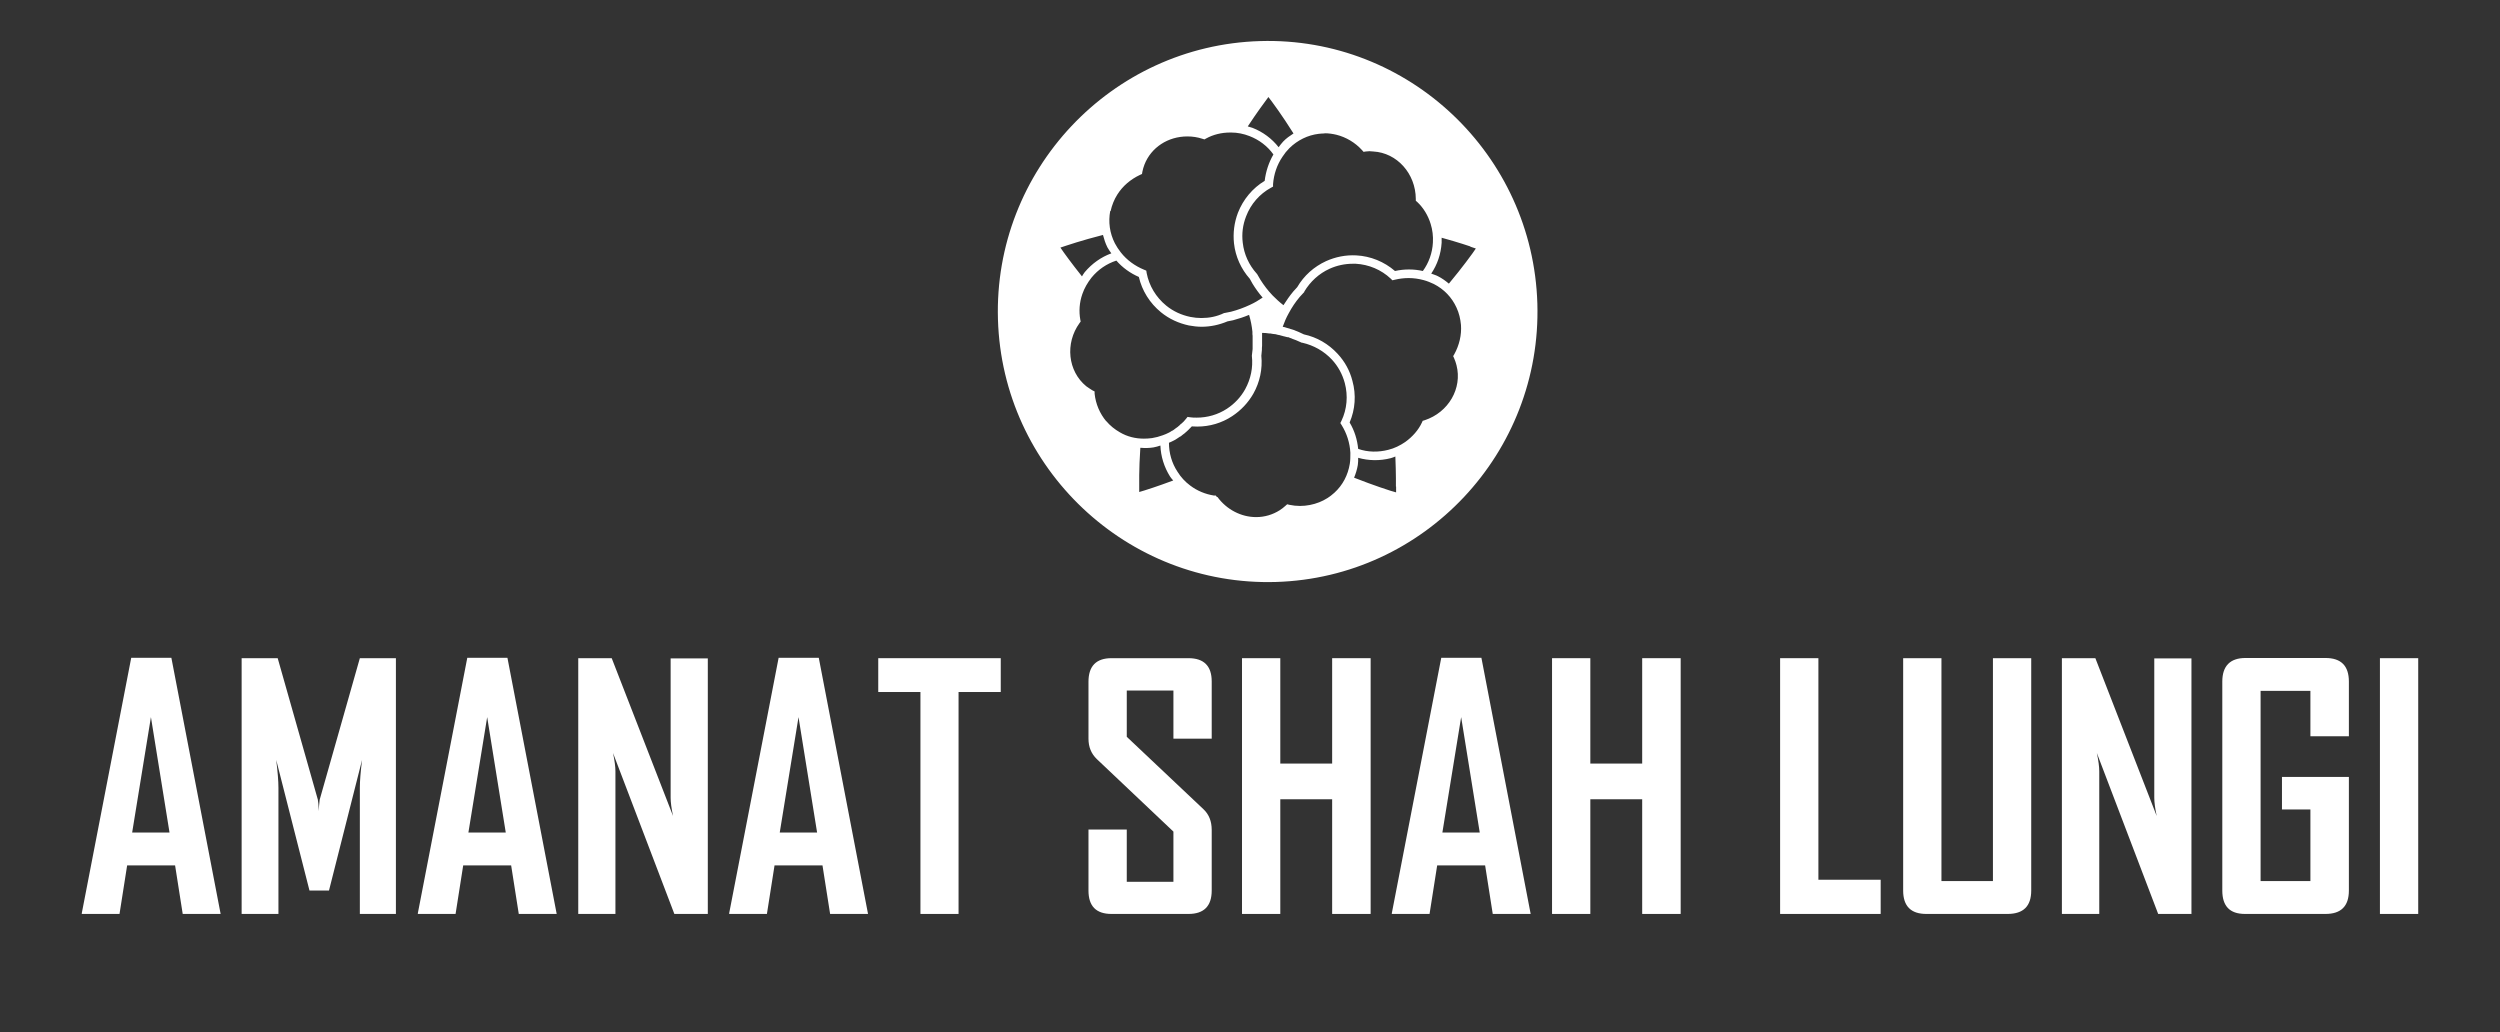 <?xml version="1.0" encoding="UTF-8"?><svg id="Layer_1" xmlns="http://www.w3.org/2000/svg" viewBox="0 0 134.5 55.53"><rect x="0" y="0" width="134.5" height="55.53" fill="#333333" stroke="none"/><defs><style>.cls-1{fill:#fff;}</style></defs><path class="cls-1" d="M82.71,16.33c-.24-8.02-6.93-14.36-14.92-14.12-8.01.24-14.34,6.96-14.1,14.98.24,8.02,6.95,14.36,14.96,14.12,7.99-.24,14.3-6.96,14.06-14.98ZM75.11,26.18v.31s-.31-.09-.31-.09c0,0-.86-.27-1.95-.7.09-.22.16-.44.2-.68.02-.13.02-.26.02-.39.56.16,1.17.17,1.75.02.09-.02.17-.06.25-.09.04.94.03,1.62.03,1.62ZM78.23,19.27c.05.12.1.25.13.38.32,1.24-.43,2.54-1.72,2.96l-.1.03-.04.09c-.19.41-.51.77-.9,1.05-.28.19-.58.34-.91.42-.54.14-1.11.13-1.62-.05-.05-.5-.2-.99-.46-1.42.3-.7.36-1.49.15-2.24-.14-.55-.41-1.04-.8-1.46-.49-.53-1.11-.89-1.81-1.04l-.28-.13h0c-.06-.03-.13-.05-.2-.08l-.04-.02c-.07-.02-.13-.04-.2-.06l-.05-.02c-.06-.02-.12-.03-.18-.05-.02,0-.04-.01-.05-.02-.05-.01-.1-.02-.14-.03.09-.25.19-.49.32-.72.17-.32.37-.62.6-.89l.24-.26v-.02c.32-.54.79-.97,1.36-1.23.4-.18.82-.27,1.26-.27.05,0,.1,0,.15,0,.7.04,1.37.32,1.88.8l.09.09.13-.03c.25-.06.5-.09.75-.09h0c.27,0,.54.04.8.11.19.05.38.13.55.21.55.28.97.72,1.22,1.27.14.3.21.61.24.93.04.54-.09,1.09-.36,1.58l-.06.1.05.11ZM79.1,13.27l.3.1-.18.26s-.52.73-1.27,1.63c-.18-.15-.37-.29-.59-.4-.11-.06-.24-.09-.36-.14.33-.49.52-1.05.56-1.66,0-.09,0-.18,0-.27.91.25,1.55.47,1.55.47ZM71.26,7.17c.22,0,.43.03.64.08.52.13,1.01.42,1.38.83l.08.09.12-.02c.13-.02.26-.02.4,0,1.28.07,2.28,1.19,2.29,2.55v.1l.08.07c.33.31.58.72.72,1.18.1.32.14.66.12,1-.03.56-.22,1.09-.54,1.53-.49-.11-1-.11-1.5,0-.58-.5-1.31-.8-2.08-.84-.57-.03-1.12.08-1.63.31-.65.3-1.19.78-1.55,1.4l-.21.23h0c-.2.24-.37.49-.53.74-.21-.16-.4-.34-.58-.52-.25-.26-.47-.55-.66-.85l-.18-.31-.02-.02c-.42-.47-.68-1.04-.75-1.66-.06-.48,0-.96.18-1.42.25-.66.73-1.21,1.34-1.54l.11-.06v-.13c.04-.53.21-1.04.51-1.48.11-.17.23-.32.37-.46.44-.43.99-.7,1.58-.77.1-.01.21-.02.31-.02ZM68.05,5.48l.19-.26.19.25s.54.72,1.16,1.71c-.2.13-.39.26-.56.44-.09.09-.16.2-.24.3-.36-.46-.84-.82-1.4-1.04-.08-.03-.17-.05-.26-.08.52-.79.92-1.32.92-1.32ZM59.75,11.36c.07-.32.19-.62.36-.89.29-.46.71-.82,1.22-1.06l.11-.05.02-.12c.03-.13.06-.26.11-.38.36-.93,1.27-1.52,2.31-1.52.28,0,.55.04.82.13l.1.03.09-.05c.38-.21.83-.32,1.29-.32.02,0,.04,0,.06,0,.34,0,.67.07.98.19.52.2.97.54,1.29.99-.25.43-.41.92-.47,1.42-.65.39-1.16,1-1.44,1.72-.2.53-.27,1.09-.21,1.65.08.71.38,1.37.85,1.9l.15.27h0c.16.26.34.51.54.74-.22.15-.44.28-.68.39-.32.15-.67.28-1.02.37l-.35.07h-.02c-.39.19-.8.27-1.23.27-.19,0-.39-.02-.59-.06-.48-.1-.92-.3-1.3-.61-.55-.45-.92-1.07-1.05-1.75l-.02-.13-.12-.05c-.49-.2-.93-.52-1.25-.93-.12-.15-.23-.32-.32-.49-.28-.55-.36-1.15-.25-1.74ZM57.05,13.32l.3-.1s.85-.29,1.99-.58c.06.23.13.45.24.67.06.11.14.22.21.32-.55.2-1.04.55-1.43,1.01-.06.07-.1.15-.15.23-.59-.74-.98-1.29-.98-1.29l-.18-.26ZM59.52,22.67c-.35-.42-.57-.93-.63-1.49v-.12s-.12-.06-.12-.06c-.11-.07-.22-.14-.33-.22-.99-.81-1.15-2.31-.36-3.4l.06-.08-.02-.1c-.08-.45-.05-.92.11-1.38.11-.32.28-.61.49-.88.36-.44.82-.75,1.34-.92.33.38.75.68,1.21.88.17.74.59,1.41,1.19,1.9.44.36.95.59,1.5.71.23.04.45.07.68.07.48,0,.95-.1,1.4-.29l.3-.06h0c.29-.08.58-.17.86-.29.09.3.15.61.18.91,0,.03,0,.06,0,.09,0,.04,0,.08.01.12,0,.03,0,.06,0,.09,0,.05,0,.09,0,.14h0v.06c0,.06,0,.12,0,.19,0,.02,0,.03,0,.05,0,.07,0,.14,0,.19l-.04.35v.02c.07.63-.06,1.24-.36,1.79-.24.43-.57.78-.98,1.05-.49.32-1.05.48-1.63.48-.12,0-.24,0-.36-.02l-.13-.02-.08.1s-.07.08-.12.14c-.01.01-.02.02-.03.03-.04.04-.08.08-.12.11h-.01c-.04.05-.09.09-.14.13l-.02.02s-.09.07-.14.1h0c-.05.04-.1.08-.15.11h-.02c-.05.04-.11.07-.16.1-.12.06-.23.11-.35.15-.19.07-.38.12-.57.15-.15.02-.3.03-.44.03-.46,0-.9-.11-1.29-.34-.28-.16-.53-.36-.74-.61ZM61.59,26.38l-.3.09v-.31s-.02-.9.06-2.07c.24.02.47.02.71-.02.12-.02.25-.06.37-.1.02.58.2,1.16.52,1.67.05.08.11.14.17.21-.88.33-1.53.53-1.53.53ZM65.47,26.74l-.06-.08h-.1c-.45-.07-.9-.25-1.28-.54-.27-.2-.5-.45-.68-.74-.31-.47-.46-1.01-.46-1.56.08-.03.16-.07.24-.11.07-.03.13-.07.19-.11h0c.06-.04.12-.08.18-.12h.02c.05-.05.1-.08.16-.13l.03-.02c.06-.05.11-.09.16-.14l.02-.02s.09-.08.13-.13c.01,0,.03-.03.04-.04.02-.02.04-.04.06-.06.1,0,.19.01.29.01.67,0,1.32-.19,1.88-.56.47-.31.86-.72,1.14-1.21.35-.62.5-1.33.43-2.04l.03-.31h0c0-.08,0-.15.01-.23v-.05c0-.07,0-.13,0-.2v-.06h0c0-.06,0-.11,0-.16,0-.03,0-.07,0-.1,0-.04,0-.08,0-.12h.01c.12,0,.25.01.37.03h.06c.06.01.11.02.17.03.03,0,.06,0,.09.01.03,0,.06,0,.09.02h0s.1.02.14.03c.02,0,.05,0,.07.02.05.01.1.02.15.04.02,0,.03,0,.05.01.05.01.11.03.16.04h.05c.06.03.12.05.18.07l.04.02c.07.03.13.05.19.07l.32.14h.03c.61.14,1.16.45,1.59.91.33.36.56.78.69,1.26.18.68.12,1.4-.18,2.03l-.06.12.07.11c.28.45.44.96.47,1.49,0,.2,0,.4-.03.59-.1.61-.38,1.15-.83,1.56-.24.22-.51.39-.81.51-.33.13-.68.2-1.04.2-.19,0-.38-.02-.57-.06l-.12-.03-.09.08c-.1.09-.2.17-.31.24-.38.24-.81.37-1.27.37-.81,0-1.59-.41-2.08-1.08Z"/><path class="cls-1" d="M11.87,49.17h-2.04l-.41-2.61h-2.58l-.41,2.61h-2.03v-.04l2.66-13.74h2.16l2.65,13.78ZM9.12,44.79l-1-6.21-1.01,6.21h2.01Z"/><path class="cls-1" d="M21.34,49.17h-1.98v-6.79c0-.36.04-.86.12-1.5l-1.78,7.03h-1.05l-1.79-7.03c.08.65.12,1.15.12,1.5v6.79h-1.98v-13.76h1.94l2.16,7.61c.02.08.04.29.05.62,0-.15.02-.35.05-.62l2.16-7.61h1.94v13.76Z"/><path class="cls-1" d="M29.95,49.17h-2.04l-.41-2.61h-2.58l-.41,2.61h-2.03v-.04l2.66-13.74h2.16l2.65,13.78ZM27.21,44.79l-1-6.21-1.01,6.21h2.01Z"/><path class="cls-1" d="M38.08,49.17h-1.8l-3.3-8.66c.09.42.13.75.13.99v7.67h-2v-13.76h1.8l3.3,8.49c-.09-.42-.13-.75-.13-.99v-7.49h2v13.76Z"/><path class="cls-1" d="M46.7,49.17h-2.04l-.41-2.61h-2.58l-.41,2.61h-2.03v-.04l2.66-13.74h2.16l2.65,13.78ZM43.96,44.79l-1-6.21-1.01,6.21h2.01Z"/><path class="cls-1" d="M53.84,37.23h-2.27v11.94h-2.05v-11.94h-2.27v-1.82h6.59v1.82Z"/><path class="cls-1" d="M65.19,47.91c0,.84-.42,1.26-1.25,1.26h-4.14c-.83,0-1.24-.42-1.24-1.26v-3.28h2.06v2.81h2.51v-2.7l-4.12-3.9c-.3-.29-.45-.65-.45-1.1v-3.06c0-.84.41-1.27,1.24-1.27h4.14c.83,0,1.25.42,1.25,1.25v3.08h-2.06v-2.59h-2.51v2.49l4.12,3.89c.3.28.45.65.45,1.12v3.28Z"/><path class="cls-1" d="M73.74,49.17h-2.07v-6.17h-2.79v6.17h-2.06v-13.76h2.06v5.67h2.79v-5.67h2.07v13.76Z"/><path class="cls-1" d="M82.35,49.17h-2.04l-.41-2.61h-2.58l-.41,2.61h-2.03v-.04l2.66-13.74h2.16l2.65,13.78ZM79.61,44.79l-1-6.21-1.01,6.21h2.01Z"/><path class="cls-1" d="M90.42,49.17h-2.07v-6.17h-2.79v6.17h-2.06v-13.76h2.06v5.67h2.79v-5.67h2.07v13.76Z"/><path class="cls-1" d="M101.18,49.17h-5.41v-13.76h2.06v11.92h3.35v1.84Z"/><path class="cls-1" d="M109.28,47.91c0,.84-.42,1.26-1.27,1.26h-4.37c-.83,0-1.25-.42-1.25-1.26v-12.5h2.06v11.99h2.77v-11.99h2.06v12.5Z"/><path class="cls-1" d="M117.91,49.17h-1.8l-3.3-8.66c.09.42.13.75.13.99v7.67h-2.01v-13.76h1.8l3.3,8.49c-.09-.42-.13-.75-.13-.99v-7.49h2v13.76Z"/><path class="cls-1" d="M126.37,47.91c0,.84-.42,1.26-1.26,1.26h-4.33c-.82,0-1.22-.42-1.22-1.26v-11.24c0-.84.42-1.27,1.25-1.27h4.3c.84,0,1.26.42,1.26,1.27v2.94h-2.07v-2.44h-2.68v10.23h2.68v-3.85h-1.53v-1.75h3.6v6.11Z"/><path class="cls-1" d="M130.1,49.17h-2.06v-13.76h2.06v13.76Z"/></svg>